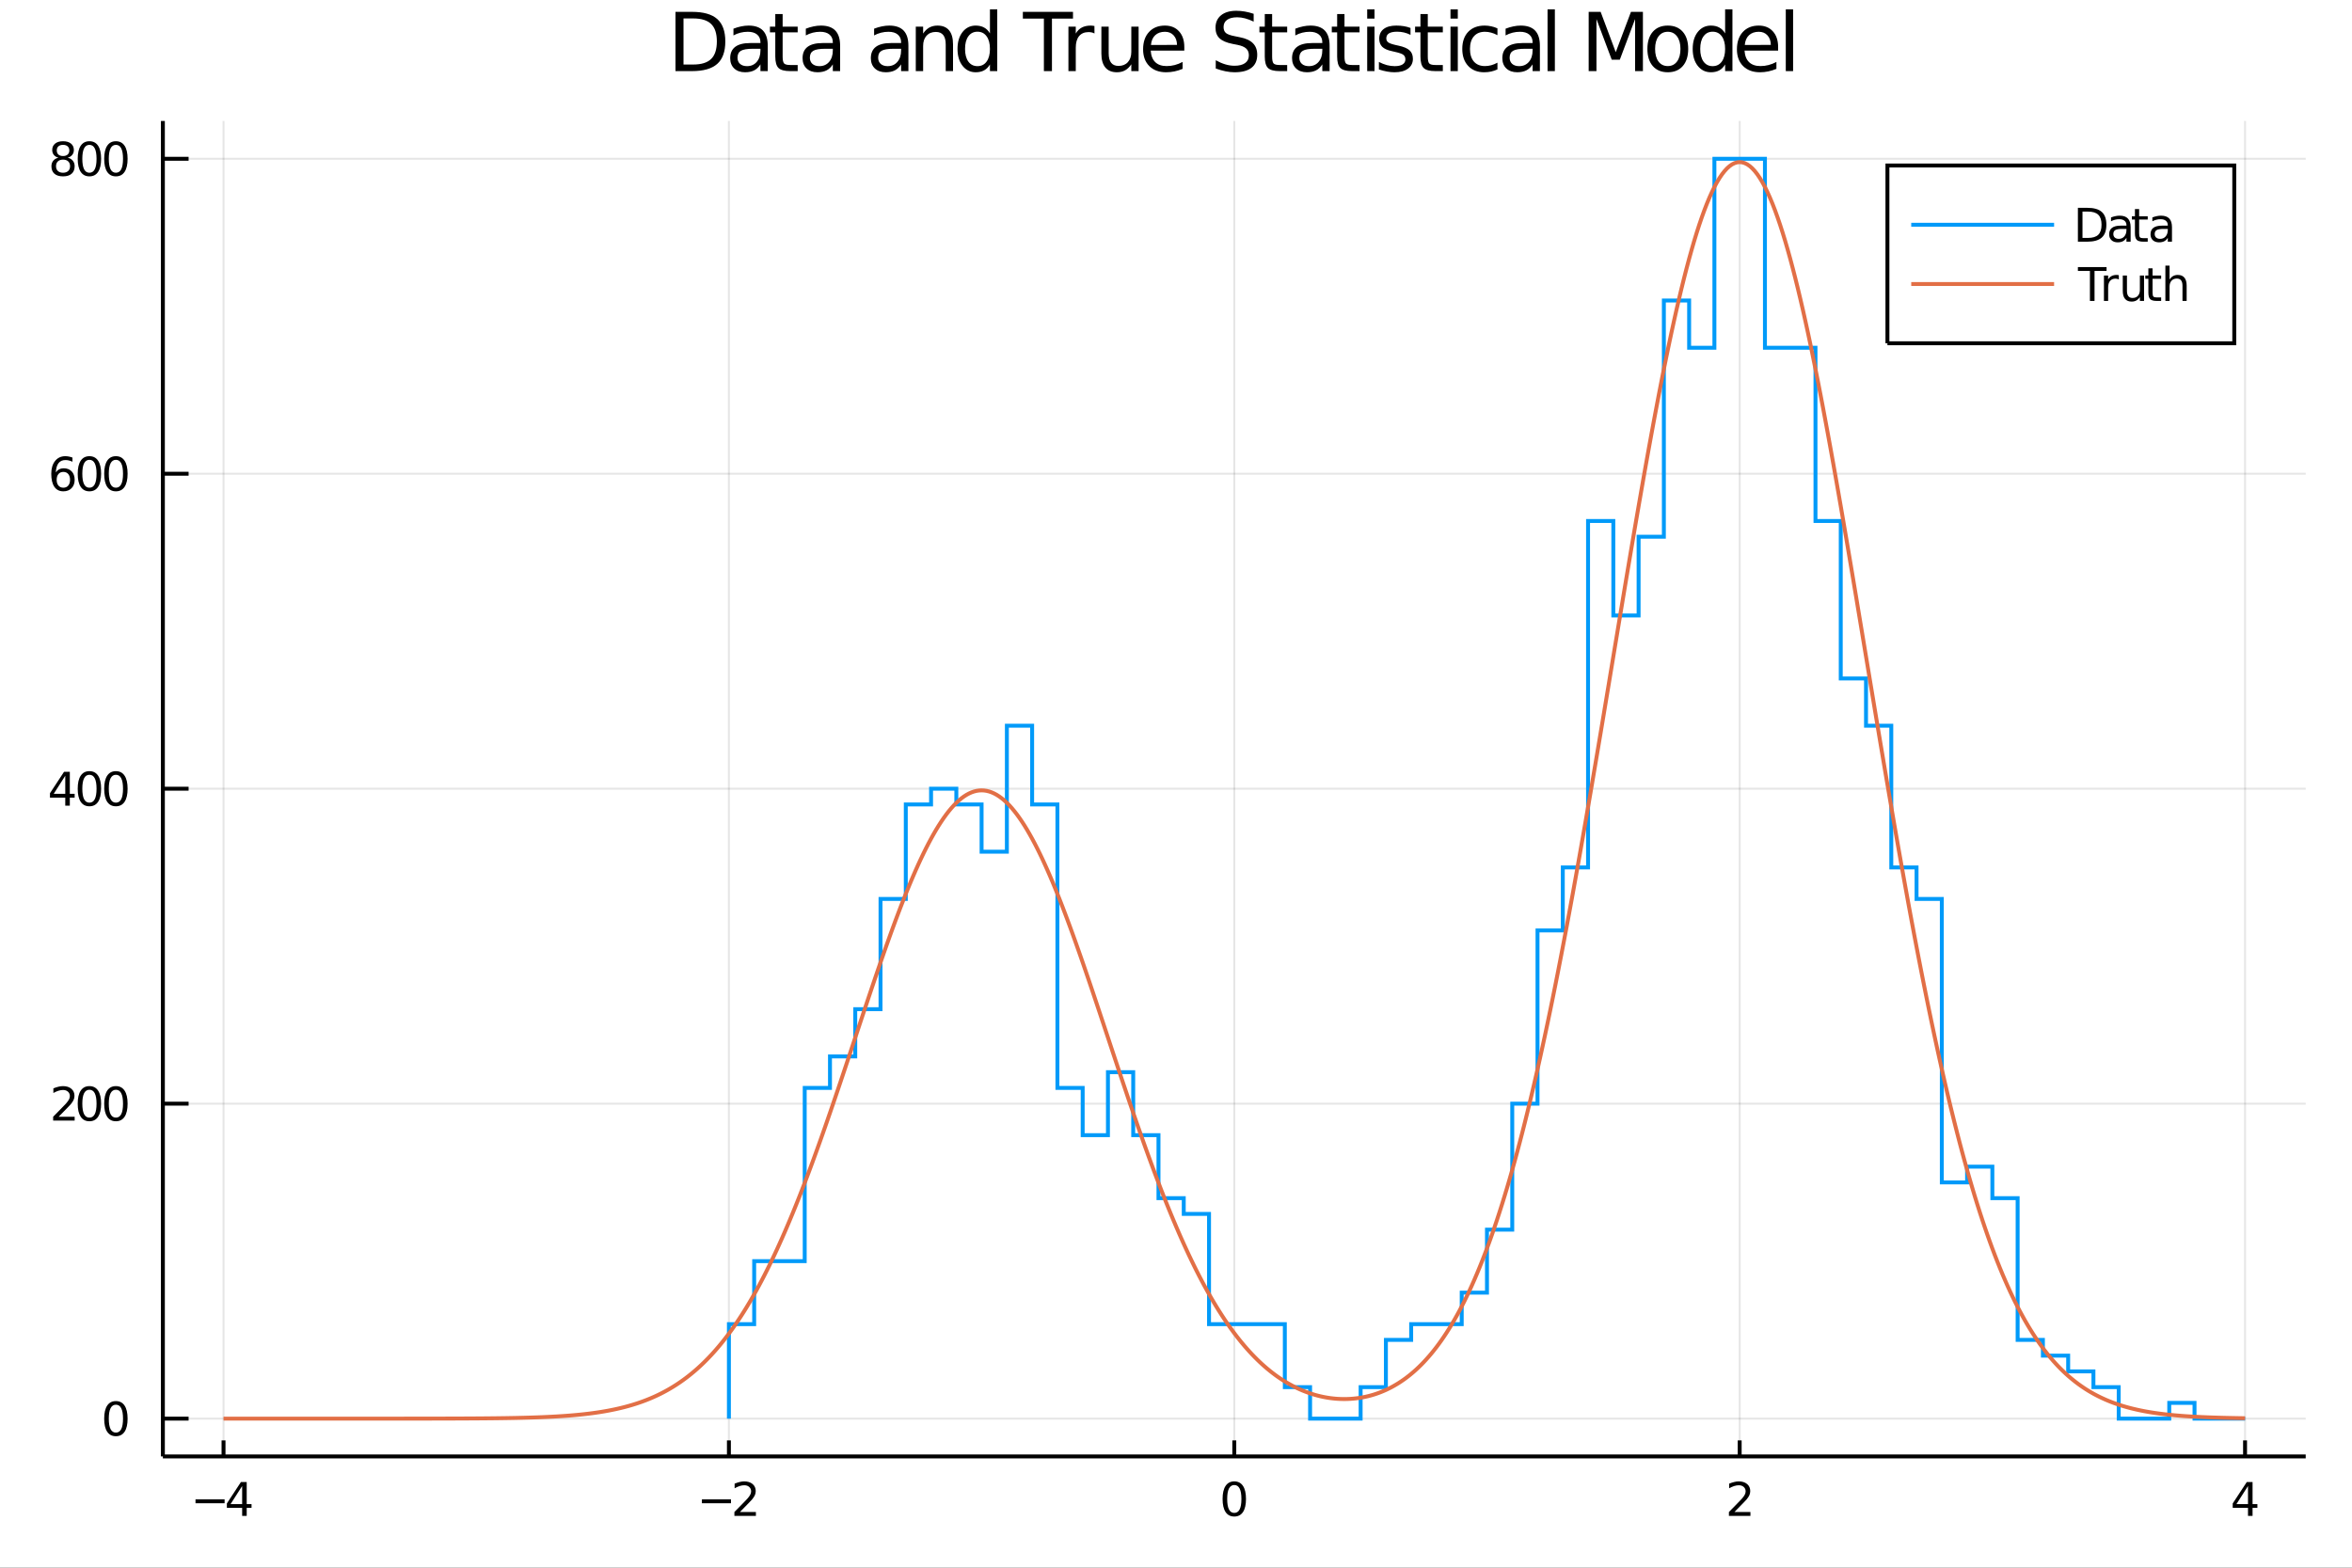<?xml version="1.0" encoding="utf-8"?>
<svg xmlns="http://www.w3.org/2000/svg" xmlns:xlink="http://www.w3.org/1999/xlink" width="600" height="400" viewBox="0 0 2400 1600">
<rect x="0" y="0" width="2400" height="1600" fill="#333333" stroke="none"/>
<defs>
  <clipPath id="clip140">
    <rect x="0" y="0" width="2400" height="1600"/>
  </clipPath>
</defs>
<path clip-path="url(#clip140)" d="
M0 1600 L2400 1600 L2400 0 L0 0  Z
  " fill="#ffffff" fill-rule="evenodd" fill-opacity="1"/>
<defs>
  <clipPath id="clip141">
    <rect x="480" y="0" width="1681" height="1600"/>
  </clipPath>
</defs>
<path clip-path="url(#clip140)" d="
M166.205 1486.45 L2352.76 1486.45 L2352.76 123.472 L166.205 123.472  Z
  " fill="#ffffff" fill-rule="evenodd" fill-opacity="1"/>
<defs>
  <clipPath id="clip142">
    <rect x="166" y="123" width="2188" height="1364"/>
  </clipPath>
</defs>
<polyline clip-path="url(#clip142)" style="stroke:#000000; stroke-width:2; stroke-opacity:0.1; fill:none" points="
  228.088,1486.45 228.088,123.472 
  "/>
<polyline clip-path="url(#clip142)" style="stroke:#000000; stroke-width:2; stroke-opacity:0.1; fill:none" points="
  743.784,1486.45 743.784,123.472 
  "/>
<polyline clip-path="url(#clip142)" style="stroke:#000000; stroke-width:2; stroke-opacity:0.1; fill:none" points="
  1259.48,1486.45 1259.48,123.472 
  "/>
<polyline clip-path="url(#clip142)" style="stroke:#000000; stroke-width:2; stroke-opacity:0.1; fill:none" points="
  1775.18,1486.45 1775.18,123.472 
  "/>
<polyline clip-path="url(#clip142)" style="stroke:#000000; stroke-width:2; stroke-opacity:0.1; fill:none" points="
  2290.87,1486.45 2290.87,123.472 
  "/>
<polyline clip-path="url(#clip140)" style="stroke:#000000; stroke-width:4; stroke-opacity:1; fill:none" points="
  166.205,1486.45 2352.76,1486.45 
  "/>
<polyline clip-path="url(#clip140)" style="stroke:#000000; stroke-width:4; stroke-opacity:1; fill:none" points="
  228.088,1486.45 228.088,1470.09 
  "/>
<polyline clip-path="url(#clip140)" style="stroke:#000000; stroke-width:4; stroke-opacity:1; fill:none" points="
  743.784,1486.45 743.784,1470.09 
  "/>
<polyline clip-path="url(#clip140)" style="stroke:#000000; stroke-width:4; stroke-opacity:1; fill:none" points="
  1259.48,1486.45 1259.48,1470.09 
  "/>
<polyline clip-path="url(#clip140)" style="stroke:#000000; stroke-width:4; stroke-opacity:1; fill:none" points="
  1775.18,1486.45 1775.18,1470.09 
  "/>
<polyline clip-path="url(#clip140)" style="stroke:#000000; stroke-width:4; stroke-opacity:1; fill:none" points="
  2290.87,1486.45 2290.87,1470.09 
  "/>
<path clip-path="url(#clip140)" d="M 0 0 M199.5 1530.29 L229.176 1530.29 L229.176 1534.23 L199.5 1534.23 L199.5 1530.29 Z" fill="#000000" fill-rule="evenodd" fill-opacity="1" /><path clip-path="url(#clip140)" d="M 0 0 M247.093 1516.63 L235.287 1535.08 L247.093 1535.08 L247.093 1516.63 M245.866 1512.56 L251.745 1512.56 L251.745 1535.08 L256.676 1535.08 L256.676 1538.97 L251.745 1538.97 L251.745 1547.12 L247.093 1547.12 L247.093 1538.97 L231.491 1538.97 L231.491 1534.46 L245.866 1512.56 Z" fill="#000000" fill-rule="evenodd" fill-opacity="1" /><path clip-path="url(#clip140)" d="M 0 0 M716.238 1530.29 L745.914 1530.29 L745.914 1534.23 L716.238 1534.23 L716.238 1530.29 Z" fill="#000000" fill-rule="evenodd" fill-opacity="1" /><path clip-path="url(#clip140)" d="M 0 0 M755.011 1543.18 L771.33 1543.18 L771.33 1547.12 L749.386 1547.12 L749.386 1543.18 Q752.048 1540.43 756.631 1535.8 Q761.238 1531.15 762.418 1529.81 Q764.664 1527.28 765.543 1525.55 Q766.446 1523.79 766.446 1522.1 Q766.446 1519.34 764.502 1517.61 Q762.58 1515.87 759.479 1515.87 Q757.28 1515.87 754.826 1516.63 Q752.395 1517.4 749.618 1518.95 L749.618 1514.23 Q752.442 1513.09 754.895 1512.51 Q757.349 1511.93 759.386 1511.93 Q764.756 1511.93 767.951 1514.62 Q771.145 1517.31 771.145 1521.8 Q771.145 1523.93 770.335 1525.85 Q769.548 1527.74 767.442 1530.34 Q766.863 1531.01 763.761 1534.23 Q760.659 1537.42 755.011 1543.18 Z" fill="#000000" fill-rule="evenodd" fill-opacity="1" /><path clip-path="url(#clip140)" d="M 0 0 M1259.48 1515.64 Q1255.87 1515.64 1254.04 1519.2 Q1252.23 1522.75 1252.23 1529.87 Q1252.23 1536.98 1254.04 1540.55 Q1255.87 1544.09 1259.48 1544.09 Q1263.11 1544.09 1264.92 1540.55 Q1266.75 1536.98 1266.75 1529.87 Q1266.75 1522.75 1264.92 1519.2 Q1263.11 1515.64 1259.48 1515.64 M1259.48 1511.93 Q1265.29 1511.93 1268.35 1516.54 Q1271.42 1521.12 1271.42 1529.87 Q1271.42 1538.6 1268.35 1543.21 Q1265.29 1547.79 1259.48 1547.79 Q1253.67 1547.79 1250.59 1543.21 Q1247.54 1538.6 1247.54 1529.87 Q1247.54 1521.12 1250.59 1516.54 Q1253.67 1511.93 1259.48 1511.93 Z" fill="#000000" fill-rule="evenodd" fill-opacity="1" /><path clip-path="url(#clip140)" d="M 0 0 M1769.83 1543.18 L1786.15 1543.18 L1786.15 1547.12 L1764.2 1547.12 L1764.2 1543.18 Q1766.87 1540.43 1771.45 1535.8 Q1776.06 1531.15 1777.24 1529.81 Q1779.48 1527.28 1780.36 1525.55 Q1781.26 1523.79 1781.26 1522.1 Q1781.26 1519.34 1779.32 1517.61 Q1777.4 1515.87 1774.3 1515.87 Q1772.1 1515.87 1769.64 1516.63 Q1767.21 1517.4 1764.44 1518.95 L1764.44 1514.23 Q1767.26 1513.09 1769.71 1512.51 Q1772.17 1511.93 1774.2 1511.93 Q1779.57 1511.93 1782.77 1514.62 Q1785.96 1517.31 1785.96 1521.8 Q1785.96 1523.93 1785.15 1525.85 Q1784.37 1527.74 1782.26 1530.34 Q1781.68 1531.01 1778.58 1534.23 Q1775.48 1537.42 1769.83 1543.18 Z" fill="#000000" fill-rule="evenodd" fill-opacity="1" /><path clip-path="url(#clip140)" d="M 0 0 M2293.88 1516.63 L2282.08 1535.08 L2293.88 1535.08 L2293.88 1516.63 M2292.65 1512.56 L2298.53 1512.56 L2298.53 1535.08 L2303.46 1535.08 L2303.46 1538.97 L2298.53 1538.97 L2298.53 1547.12 L2293.88 1547.12 L2293.88 1538.97 L2278.28 1538.97 L2278.28 1534.46 L2292.65 1512.56 Z" fill="#000000" fill-rule="evenodd" fill-opacity="1" /><polyline clip-path="url(#clip142)" style="stroke:#000000; stroke-width:2; stroke-opacity:0.1; fill:none" points="
  166.205,1447.87 2352.76,1447.87 
  "/>
<polyline clip-path="url(#clip142)" style="stroke:#000000; stroke-width:2; stroke-opacity:0.1; fill:none" points="
  166.205,1126.42 2352.76,1126.42 
  "/>
<polyline clip-path="url(#clip142)" style="stroke:#000000; stroke-width:2; stroke-opacity:0.1; fill:none" points="
  166.205,804.96 2352.76,804.96 
  "/>
<polyline clip-path="url(#clip142)" style="stroke:#000000; stroke-width:2; stroke-opacity:0.1; fill:none" points="
  166.205,483.503 2352.76,483.503 
  "/>
<polyline clip-path="url(#clip142)" style="stroke:#000000; stroke-width:2; stroke-opacity:0.1; fill:none" points="
  166.205,162.047 2352.76,162.047 
  "/>
<polyline clip-path="url(#clip140)" style="stroke:#000000; stroke-width:4; stroke-opacity:1; fill:none" points="
  166.205,1486.45 166.205,123.472 
  "/>
<polyline clip-path="url(#clip140)" style="stroke:#000000; stroke-width:4; stroke-opacity:1; fill:none" points="
  166.205,1447.87 192.443,1447.87 
  "/>
<polyline clip-path="url(#clip140)" style="stroke:#000000; stroke-width:4; stroke-opacity:1; fill:none" points="
  166.205,1126.42 192.443,1126.42 
  "/>
<polyline clip-path="url(#clip140)" style="stroke:#000000; stroke-width:4; stroke-opacity:1; fill:none" points="
  166.205,804.96 192.443,804.96 
  "/>
<polyline clip-path="url(#clip140)" style="stroke:#000000; stroke-width:4; stroke-opacity:1; fill:none" points="
  166.205,483.503 192.443,483.503 
  "/>
<polyline clip-path="url(#clip140)" style="stroke:#000000; stroke-width:4; stroke-opacity:1; fill:none" points="
  166.205,162.047 192.443,162.047 
  "/>
<path clip-path="url(#clip140)" d="M 0 0 M118.26 1433.67 Q114.649 1433.67 112.82 1437.24 Q111.015 1440.78 111.015 1447.91 Q111.015 1455.01 112.82 1458.58 Q114.649 1462.12 118.26 1462.12 Q121.895 1462.12 123.7 1458.58 Q125.529 1455.01 125.529 1447.91 Q125.529 1440.78 123.7 1437.24 Q121.895 1433.67 118.26 1433.67 M118.26 1429.97 Q124.07 1429.97 127.126 1434.57 Q130.205 1439.16 130.205 1447.91 Q130.205 1456.63 127.126 1461.24 Q124.07 1465.82 118.26 1465.82 Q112.45 1465.82 109.371 1461.24 Q106.316 1456.63 106.316 1447.91 Q106.316 1439.16 109.371 1434.57 Q112.45 1429.97 118.26 1429.97 Z" fill="#000000" fill-rule="evenodd" fill-opacity="1" /><path clip-path="url(#clip140)" d="M 0 0 M59.858 1139.76 L76.177 1139.76 L76.177 1143.7 L54.233 1143.7 L54.233 1139.76 Q56.895 1137.01 61.478 1132.38 Q66.085 1127.72 67.265 1126.38 Q69.51 1123.86 70.39 1122.12 Q71.293 1120.36 71.293 1118.67 Q71.293 1115.92 69.349 1114.18 Q67.427 1112.45 64.325 1112.45 Q62.126 1112.45 59.673 1113.21 Q57.242 1113.97 54.464 1115.53 L54.464 1110.8 Q57.288 1109.67 59.742 1109.09 Q62.196 1108.51 64.233 1108.51 Q69.603 1108.51 72.798 1111.2 Q75.992 1113.88 75.992 1118.37 Q75.992 1120.5 75.182 1122.42 Q74.395 1124.32 72.288 1126.91 Q71.71 1127.59 68.608 1130.8 Q65.506 1134 59.858 1139.76 Z" fill="#000000" fill-rule="evenodd" fill-opacity="1" /><path clip-path="url(#clip140)" d="M 0 0 M91.246 1112.22 Q87.635 1112.22 85.807 1115.78 Q84.001 1119.32 84.001 1126.45 Q84.001 1133.56 85.807 1137.12 Q87.635 1140.66 91.246 1140.66 Q94.881 1140.66 96.686 1137.12 Q98.515 1133.56 98.515 1126.45 Q98.515 1119.32 96.686 1115.78 Q94.881 1112.22 91.246 1112.22 M91.246 1108.51 Q97.057 1108.51 100.112 1113.12 Q103.191 1117.7 103.191 1126.45 Q103.191 1135.18 100.112 1139.78 Q97.057 1144.37 91.246 1144.37 Q85.436 1144.37 82.358 1139.78 Q79.302 1135.18 79.302 1126.45 Q79.302 1117.7 82.358 1113.12 Q85.436 1108.51 91.246 1108.51 Z" fill="#000000" fill-rule="evenodd" fill-opacity="1" /><path clip-path="url(#clip140)" d="M 0 0 M118.26 1112.22 Q114.649 1112.22 112.82 1115.78 Q111.015 1119.32 111.015 1126.45 Q111.015 1133.56 112.82 1137.12 Q114.649 1140.66 118.26 1140.66 Q121.895 1140.66 123.7 1137.12 Q125.529 1133.56 125.529 1126.45 Q125.529 1119.32 123.7 1115.78 Q121.895 1112.22 118.26 1112.22 M118.26 1108.51 Q124.07 1108.51 127.126 1113.12 Q130.205 1117.7 130.205 1126.45 Q130.205 1135.18 127.126 1139.78 Q124.07 1144.37 118.26 1144.37 Q112.45 1144.37 109.371 1139.78 Q106.316 1135.18 106.316 1126.45 Q106.316 1117.7 109.371 1113.12 Q112.45 1108.51 118.26 1108.51 Z" fill="#000000" fill-rule="evenodd" fill-opacity="1" /><path clip-path="url(#clip140)" d="M 0 0 M66.594 791.754 L54.788 810.203 L66.594 810.203 L66.594 791.754 M65.367 787.68 L71.247 787.68 L71.247 810.203 L76.177 810.203 L76.177 814.092 L71.247 814.092 L71.247 822.24 L66.594 822.24 L66.594 814.092 L50.992 814.092 L50.992 809.578 L65.367 787.68 Z" fill="#000000" fill-rule="evenodd" fill-opacity="1" /><path clip-path="url(#clip140)" d="M 0 0 M91.246 790.759 Q87.635 790.759 85.807 794.323 Q84.001 797.865 84.001 804.995 Q84.001 812.101 85.807 815.666 Q87.635 819.208 91.246 819.208 Q94.881 819.208 96.686 815.666 Q98.515 812.101 98.515 804.995 Q98.515 797.865 96.686 794.323 Q94.881 790.759 91.246 790.759 M91.246 787.055 Q97.057 787.055 100.112 791.661 Q103.191 796.245 103.191 804.995 Q103.191 813.722 100.112 818.328 Q97.057 822.911 91.246 822.911 Q85.436 822.911 82.358 818.328 Q79.302 813.722 79.302 804.995 Q79.302 796.245 82.358 791.661 Q85.436 787.055 91.246 787.055 Z" fill="#000000" fill-rule="evenodd" fill-opacity="1" /><path clip-path="url(#clip140)" d="M 0 0 M118.26 790.759 Q114.649 790.759 112.82 794.323 Q111.015 797.865 111.015 804.995 Q111.015 812.101 112.82 815.666 Q114.649 819.208 118.26 819.208 Q121.895 819.208 123.7 815.666 Q125.529 812.101 125.529 804.995 Q125.529 797.865 123.7 794.323 Q121.895 790.759 118.26 790.759 M118.26 787.055 Q124.07 787.055 127.126 791.661 Q130.205 796.245 130.205 804.995 Q130.205 813.722 127.126 818.328 Q124.07 822.911 118.26 822.911 Q112.45 822.911 109.371 818.328 Q106.316 813.722 106.316 804.995 Q106.316 796.245 109.371 791.661 Q112.45 787.055 118.26 787.055 Z" fill="#000000" fill-rule="evenodd" fill-opacity="1" /><path clip-path="url(#clip140)" d="M 0 0 M64.65 481.64 Q61.501 481.64 59.65 483.793 Q57.821 485.946 57.821 489.696 Q57.821 493.422 59.65 495.598 Q61.501 497.751 64.65 497.751 Q67.798 497.751 69.626 495.598 Q71.478 493.422 71.478 489.696 Q71.478 485.946 69.626 483.793 Q67.798 481.64 64.65 481.64 M73.932 466.987 L73.932 471.247 Q72.173 470.413 70.367 469.973 Q68.585 469.534 66.825 469.534 Q62.196 469.534 59.742 472.659 Q57.312 475.784 56.964 482.103 Q58.33 480.089 60.39 479.024 Q62.45 477.936 64.927 477.936 Q70.135 477.936 73.145 481.108 Q76.177 484.256 76.177 489.696 Q76.177 495.02 73.029 498.237 Q69.881 501.455 64.65 501.455 Q58.654 501.455 55.483 496.871 Q52.312 492.265 52.312 483.538 Q52.312 475.344 56.2 470.483 Q60.089 465.598 66.64 465.598 Q68.399 465.598 70.182 465.946 Q71.987 466.293 73.932 466.987 Z" fill="#000000" fill-rule="evenodd" fill-opacity="1" /><path clip-path="url(#clip140)" d="M 0 0 M91.246 469.302 Q87.635 469.302 85.807 472.867 Q84.001 476.409 84.001 483.538 Q84.001 490.645 85.807 494.209 Q87.635 497.751 91.246 497.751 Q94.881 497.751 96.686 494.209 Q98.515 490.645 98.515 483.538 Q98.515 476.409 96.686 472.867 Q94.881 469.302 91.246 469.302 M91.246 465.598 Q97.057 465.598 100.112 470.205 Q103.191 474.788 103.191 483.538 Q103.191 492.265 100.112 496.871 Q97.057 501.455 91.246 501.455 Q85.436 501.455 82.358 496.871 Q79.302 492.265 79.302 483.538 Q79.302 474.788 82.358 470.205 Q85.436 465.598 91.246 465.598 Z" fill="#000000" fill-rule="evenodd" fill-opacity="1" /><path clip-path="url(#clip140)" d="M 0 0 M118.26 469.302 Q114.649 469.302 112.82 472.867 Q111.015 476.409 111.015 483.538 Q111.015 490.645 112.82 494.209 Q114.649 497.751 118.26 497.751 Q121.895 497.751 123.7 494.209 Q125.529 490.645 125.529 483.538 Q125.529 476.409 123.7 472.867 Q121.895 469.302 118.26 469.302 M118.26 465.598 Q124.07 465.598 127.126 470.205 Q130.205 474.788 130.205 483.538 Q130.205 492.265 127.126 496.871 Q124.07 501.455 118.26 501.455 Q112.45 501.455 109.371 496.871 Q106.316 492.265 106.316 483.538 Q106.316 474.788 109.371 470.205 Q112.45 465.598 118.26 465.598 Z" fill="#000000" fill-rule="evenodd" fill-opacity="1" /><path clip-path="url(#clip140)" d="M 0 0 M64.325 162.915 Q60.992 162.915 59.071 164.697 Q57.173 166.48 57.173 169.605 Q57.173 172.73 59.071 174.512 Q60.992 176.295 64.325 176.295 Q67.659 176.295 69.58 174.512 Q71.501 172.707 71.501 169.605 Q71.501 166.48 69.58 164.697 Q67.682 162.915 64.325 162.915 M59.65 160.924 Q56.64 160.183 54.95 158.123 Q53.284 156.063 53.284 153.1 Q53.284 148.957 56.224 146.549 Q59.187 144.142 64.325 144.142 Q69.487 144.142 72.427 146.549 Q75.367 148.957 75.367 153.1 Q75.367 156.063 73.677 158.123 Q72.01 160.183 69.024 160.924 Q72.404 161.711 74.279 164.003 Q76.177 166.295 76.177 169.605 Q76.177 174.628 73.099 177.313 Q70.043 179.998 64.325 179.998 Q58.608 179.998 55.529 177.313 Q52.474 174.628 52.474 169.605 Q52.474 166.295 54.372 164.003 Q56.27 161.711 59.65 160.924 M57.937 153.54 Q57.937 156.225 59.603 157.73 Q61.293 159.234 64.325 159.234 Q67.335 159.234 69.024 157.73 Q70.737 156.225 70.737 153.54 Q70.737 150.855 69.024 149.35 Q67.335 147.846 64.325 147.846 Q61.293 147.846 59.603 149.35 Q57.937 150.855 57.937 153.54 Z" fill="#000000" fill-rule="evenodd" fill-opacity="1" /><path clip-path="url(#clip140)" d="M 0 0 M91.246 147.846 Q87.635 147.846 85.807 151.41 Q84.001 154.952 84.001 162.082 Q84.001 169.188 85.807 172.753 Q87.635 176.295 91.246 176.295 Q94.881 176.295 96.686 172.753 Q98.515 169.188 98.515 162.082 Q98.515 154.952 96.686 151.41 Q94.881 147.846 91.246 147.846 M91.246 144.142 Q97.057 144.142 100.112 148.748 Q103.191 153.332 103.191 162.082 Q103.191 170.808 100.112 175.415 Q97.057 179.998 91.246 179.998 Q85.436 179.998 82.358 175.415 Q79.302 170.808 79.302 162.082 Q79.302 153.332 82.358 148.748 Q85.436 144.142 91.246 144.142 Z" fill="#000000" fill-rule="evenodd" fill-opacity="1" /><path clip-path="url(#clip140)" d="M 0 0 M118.26 147.846 Q114.649 147.846 112.82 151.41 Q111.015 154.952 111.015 162.082 Q111.015 169.188 112.82 172.753 Q114.649 176.295 118.26 176.295 Q121.895 176.295 123.7 172.753 Q125.529 169.188 125.529 162.082 Q125.529 154.952 123.7 151.41 Q121.895 147.846 118.26 147.846 M118.26 144.142 Q124.07 144.142 127.126 148.748 Q130.205 153.332 130.205 162.082 Q130.205 170.808 127.126 175.415 Q124.07 179.998 118.26 179.998 Q112.45 179.998 109.371 175.415 Q106.316 170.808 106.316 162.082 Q106.316 153.332 109.371 148.748 Q112.45 144.142 118.26 144.142 Z" fill="#000000" fill-rule="evenodd" fill-opacity="1" /><path clip-path="url(#clip140)" d="M 0 0 M697.458 18.82 L697.458 65.852 L707.342 65.852 Q719.859 65.852 725.652 60.18 Q731.485 54.509 731.485 42.275 Q731.485 30.122 725.652 24.492 Q719.859 18.82 707.342 18.82 L697.458 18.82 M689.275 12.096 L706.086 12.096 Q723.667 12.096 731.891 19.428 Q740.114 26.72 740.114 42.275 Q740.114 57.912 731.85 65.244 Q723.586 72.576 706.086 72.576 L689.275 72.576 L689.275 12.096 Z" fill="#000000" fill-rule="evenodd" fill-opacity="1" /><path clip-path="url(#clip140)" d="M 0 0 M768.551 49.769 Q759.518 49.769 756.034 51.835 Q752.55 53.901 752.55 58.884 Q752.55 62.854 755.143 65.203 Q757.776 67.512 762.272 67.512 Q768.47 67.512 772.197 63.137 Q775.964 58.722 775.964 51.43 L775.964 49.769 L768.551 49.769 M783.418 46.691 L783.418 72.576 L775.964 72.576 L775.964 65.689 Q773.412 69.821 769.604 71.806 Q765.797 73.751 760.287 73.751 Q753.32 73.751 749.188 69.862 Q745.096 65.933 745.096 59.37 Q745.096 51.714 750.201 47.825 Q755.345 43.936 765.513 43.936 L775.964 43.936 L775.964 43.207 Q775.964 38.062 772.562 35.267 Q769.199 32.431 763.082 32.431 Q759.194 32.431 755.507 33.363 Q751.821 34.295 748.418 36.158 L748.418 29.272 Q752.51 27.692 756.358 26.922 Q760.206 26.112 763.852 26.112 Q773.696 26.112 778.557 31.216 Q783.418 36.32 783.418 46.691 Z" fill="#000000" fill-rule="evenodd" fill-opacity="1" /><path clip-path="url(#clip140)" d="M 0 0 M798.609 14.324 L798.609 27.206 L813.962 27.206 L813.962 32.999 L798.609 32.999 L798.609 57.628 Q798.609 63.178 800.108 64.758 Q801.647 66.338 806.306 66.338 L813.962 66.338 L813.962 72.576 L806.306 72.576 Q797.677 72.576 794.396 69.376 Q791.115 66.135 791.115 57.628 L791.115 32.999 L785.646 32.999 L785.646 27.206 L791.115 27.206 L791.115 14.324 L798.609 14.324 Z" fill="#000000" fill-rule="evenodd" fill-opacity="1" /><path clip-path="url(#clip140)" d="M 0 0 M842.399 49.769 Q833.366 49.769 829.882 51.835 Q826.398 53.901 826.398 58.884 Q826.398 62.854 828.991 65.203 Q831.624 67.512 836.12 67.512 Q842.318 67.512 846.045 63.137 Q849.812 58.722 849.812 51.43 L849.812 49.769 L842.399 49.769 M857.266 46.691 L857.266 72.576 L849.812 72.576 L849.812 65.689 Q847.26 69.821 843.452 71.806 Q839.645 73.751 834.135 73.751 Q827.168 73.751 823.036 69.862 Q818.944 65.933 818.944 59.37 Q818.944 51.714 824.049 47.825 Q829.193 43.936 839.361 43.936 L849.812 43.936 L849.812 43.207 Q849.812 38.062 846.41 35.267 Q843.047 32.431 836.93 32.431 Q833.042 32.431 829.355 33.363 Q825.669 34.295 822.266 36.158 L822.266 29.272 Q826.358 27.692 830.206 26.922 Q834.054 26.112 837.7 26.112 Q847.544 26.112 852.405 31.216 Q857.266 36.32 857.266 46.691 Z" fill="#000000" fill-rule="evenodd" fill-opacity="1" /><path clip-path="url(#clip140)" d="M 0 0 M912.075 49.769 Q903.041 49.769 899.557 51.835 Q896.074 53.901 896.074 58.884 Q896.074 62.854 898.666 65.203 Q901.299 67.512 905.796 67.512 Q911.994 67.512 915.721 63.137 Q919.488 58.722 919.488 51.43 L919.488 49.769 L912.075 49.769 M926.942 46.691 L926.942 72.576 L919.488 72.576 L919.488 65.689 Q916.936 69.821 913.128 71.806 Q909.32 73.751 903.811 73.751 Q896.843 73.751 892.711 69.862 Q888.62 65.933 888.62 59.37 Q888.62 51.714 893.724 47.825 Q898.869 43.936 909.037 43.936 L919.488 43.936 L919.488 43.207 Q919.488 38.062 916.085 35.267 Q912.723 32.431 906.606 32.431 Q902.717 32.431 899.031 33.363 Q895.345 34.295 891.942 36.158 L891.942 29.272 Q896.033 27.692 899.882 26.922 Q903.73 26.112 907.376 26.112 Q917.219 26.112 922.08 31.216 Q926.942 36.32 926.942 46.691 Z" fill="#000000" fill-rule="evenodd" fill-opacity="1" /><path clip-path="url(#clip140)" d="M 0 0 M972.474 45.192 L972.474 72.576 L965.02 72.576 L965.02 45.435 Q965.02 38.994 962.508 35.794 Q959.997 32.594 954.974 32.594 Q948.938 32.594 945.454 36.442 Q941.97 40.29 941.97 46.934 L941.97 72.576 L934.476 72.576 L934.476 27.206 L941.97 27.206 L941.97 34.254 Q944.644 30.163 948.249 28.138 Q951.895 26.112 956.635 26.112 Q964.453 26.112 968.463 30.973 Q972.474 35.794 972.474 45.192 Z" fill="#000000" fill-rule="evenodd" fill-opacity="1" /><path clip-path="url(#clip140)" d="M 0 0 M1010.15 34.092 L1010.15 9.544 L1017.6 9.544 L1017.6 72.576 L1010.15 72.576 L1010.15 65.77 Q1007.8 69.821 1004.19 71.806 Q1000.63 73.751 995.604 73.751 Q987.381 73.751 982.196 67.188 Q977.051 60.626 977.051 49.931 Q977.051 39.237 982.196 32.675 Q987.381 26.112 995.604 26.112 Q1000.63 26.112 1004.19 28.097 Q1007.8 30.041 1010.15 34.092 M984.748 49.931 Q984.748 58.155 988.11 62.854 Q991.513 67.512 997.427 67.512 Q1003.34 67.512 1006.74 62.854 Q1010.15 58.155 1010.15 49.931 Q1010.15 41.708 1006.74 37.05 Q1003.34 32.35 997.427 32.35 Q991.513 32.35 988.11 37.05 Q984.748 41.708 984.748 49.931 Z" fill="#000000" fill-rule="evenodd" fill-opacity="1" /><path clip-path="url(#clip140)" d="M 0 0 M1043.73 12.096 L1094.89 12.096 L1094.89 18.983 L1073.42 18.983 L1073.42 72.576 L1065.2 72.576 L1065.2 18.983 L1043.73 18.983 L1043.73 12.096 Z" fill="#000000" fill-rule="evenodd" fill-opacity="1" /><path clip-path="url(#clip140)" d="M 0 0 M1116.81 34.173 Q1115.55 33.444 1114.05 33.12 Q1112.59 32.756 1110.81 32.756 Q1104.49 32.756 1101.09 36.888 Q1097.73 40.979 1097.73 48.676 L1097.73 72.576 L1090.23 72.576 L1090.23 27.206 L1097.73 27.206 L1097.73 34.254 Q1100.08 30.122 1103.84 28.138 Q1107.61 26.112 1113 26.112 Q1113.77 26.112 1114.7 26.234 Q1115.63 26.315 1116.77 26.517 L1116.81 34.173 Z" fill="#000000" fill-rule="evenodd" fill-opacity="1" /><path clip-path="url(#clip140)" d="M 0 0 M1123.86 54.671 L1123.86 27.206 L1131.31 27.206 L1131.31 54.387 Q1131.31 60.828 1133.82 64.069 Q1136.33 67.269 1141.36 67.269 Q1147.39 67.269 1150.88 63.421 Q1154.4 59.573 1154.4 52.929 L1154.4 27.206 L1161.85 27.206 L1161.85 72.576 L1154.4 72.576 L1154.4 65.608 Q1151.69 69.74 1148.08 71.766 Q1144.52 73.751 1139.78 73.751 Q1131.96 73.751 1127.91 68.89 Q1123.86 64.029 1123.86 54.671 M1142.61 26.112 L1142.61 26.112 Z" fill="#000000" fill-rule="evenodd" fill-opacity="1" /><path clip-path="url(#clip140)" d="M 0 0 M1208.48 48.028 L1208.48 51.673 L1174.21 51.673 Q1174.69 59.37 1178.83 63.421 Q1183 67.431 1190.41 67.431 Q1194.71 67.431 1198.72 66.378 Q1202.77 65.325 1206.74 63.218 L1206.74 70.267 Q1202.73 71.968 1198.51 72.86 Q1194.3 73.751 1189.97 73.751 Q1179.11 73.751 1172.75 67.431 Q1166.43 61.112 1166.43 50.337 Q1166.43 39.197 1172.43 32.675 Q1178.46 26.112 1188.67 26.112 Q1197.83 26.112 1203.13 32.026 Q1208.48 37.9 1208.48 48.028 M1201.03 45.84 Q1200.94 39.723 1197.58 36.077 Q1194.26 32.431 1188.75 32.431 Q1182.51 32.431 1178.75 35.956 Q1175.02 39.48 1174.45 45.88 L1201.03 45.84 Z" fill="#000000" fill-rule="evenodd" fill-opacity="1" /><path clip-path="url(#clip140)" d="M 0 0 M1279.25 14.081 L1279.25 22.061 Q1274.59 19.833 1270.46 18.739 Q1266.33 17.646 1262.48 17.646 Q1255.79 17.646 1252.15 20.238 Q1248.54 22.831 1248.54 27.611 Q1248.54 31.621 1250.93 33.687 Q1253.36 35.713 1260.09 36.969 L1265.03 37.981 Q1274.19 39.723 1278.52 44.139 Q1282.89 48.514 1282.89 55.886 Q1282.89 64.677 1276.98 69.214 Q1271.11 73.751 1259.72 73.751 Q1255.43 73.751 1250.57 72.778 Q1245.75 71.806 1240.56 69.902 L1240.56 61.477 Q1245.55 64.272 1250.33 65.689 Q1255.11 67.107 1259.72 67.107 Q1266.73 67.107 1270.54 64.353 Q1274.35 61.598 1274.35 56.494 Q1274.35 52.038 1271.59 49.526 Q1268.88 47.015 1262.64 45.759 L1257.66 44.787 Q1248.5 42.964 1244.41 39.075 Q1240.32 35.186 1240.32 28.259 Q1240.32 20.238 1245.95 15.62 Q1251.62 11.002 1261.55 11.002 Q1265.8 11.002 1270.22 11.772 Q1274.63 12.542 1279.25 14.081 Z" fill="#000000" fill-rule="evenodd" fill-opacity="1" /><path clip-path="url(#clip140)" d="M 0 0 M1298.09 14.324 L1298.09 27.206 L1313.44 27.206 L1313.44 32.999 L1298.09 32.999 L1298.09 57.628 Q1298.09 63.178 1299.58 64.758 Q1301.12 66.338 1305.78 66.338 L1313.44 66.338 L1313.44 72.576 L1305.78 72.576 Q1297.15 72.576 1293.87 69.376 Q1290.59 66.135 1290.59 57.628 L1290.59 32.999 L1285.12 32.999 L1285.12 27.206 L1290.59 27.206 L1290.59 14.324 L1298.09 14.324 Z" fill="#000000" fill-rule="evenodd" fill-opacity="1" /><path clip-path="url(#clip140)" d="M 0 0 M1341.88 49.769 Q1332.84 49.769 1329.36 51.835 Q1325.87 53.901 1325.87 58.884 Q1325.87 62.854 1328.47 65.203 Q1331.1 67.512 1335.6 67.512 Q1341.79 67.512 1345.52 63.137 Q1349.29 58.722 1349.29 51.43 L1349.29 49.769 L1341.88 49.769 M1356.74 46.691 L1356.74 72.576 L1349.29 72.576 L1349.29 65.689 Q1346.74 69.821 1342.93 71.806 Q1339.12 73.751 1333.61 73.751 Q1326.64 73.751 1322.51 69.862 Q1318.42 65.933 1318.42 59.37 Q1318.42 51.714 1323.53 47.825 Q1328.67 43.936 1338.84 43.936 L1349.29 43.936 L1349.29 43.207 Q1349.29 38.062 1345.89 35.267 Q1342.52 32.431 1336.41 32.431 Q1332.52 32.431 1328.83 33.363 Q1325.15 34.295 1321.74 36.158 L1321.74 29.272 Q1325.83 27.692 1329.68 26.922 Q1333.53 26.112 1337.18 26.112 Q1347.02 26.112 1351.88 31.216 Q1356.74 36.32 1356.74 46.691 Z" fill="#000000" fill-rule="evenodd" fill-opacity="1" /><path clip-path="url(#clip140)" d="M 0 0 M1371.93 14.324 L1371.93 27.206 L1387.29 27.206 L1387.29 32.999 L1371.93 32.999 L1371.93 57.628 Q1371.93 63.178 1373.43 64.758 Q1374.97 66.338 1379.63 66.338 L1387.29 66.338 L1387.29 72.576 L1379.63 72.576 Q1371 72.576 1367.72 69.376 Q1364.44 66.135 1364.44 57.628 L1364.44 32.999 L1358.97 32.999 L1358.97 27.206 L1364.44 27.206 L1364.44 14.324 L1371.93 14.324 Z" fill="#000000" fill-rule="evenodd" fill-opacity="1" /><path clip-path="url(#clip140)" d="M 0 0 M1395.1 27.206 L1402.56 27.206 L1402.56 72.576 L1395.1 72.576 L1395.1 27.206 M1395.1 9.544 L1402.56 9.544 L1402.56 18.983 L1395.1 18.983 L1395.1 9.544 Z" fill="#000000" fill-rule="evenodd" fill-opacity="1" /><path clip-path="url(#clip140)" d="M 0 0 M1439.3 28.543 L1439.3 35.591 Q1436.14 33.971 1432.74 33.161 Q1429.33 32.35 1425.69 32.35 Q1420.14 32.35 1417.34 34.052 Q1414.59 35.753 1414.59 39.156 Q1414.59 41.749 1416.57 43.248 Q1418.56 44.706 1424.55 46.043 L1427.11 46.61 Q1435.05 48.311 1438.37 51.43 Q1441.73 54.509 1441.73 60.059 Q1441.73 66.378 1436.71 70.064 Q1431.72 73.751 1422.97 73.751 Q1419.33 73.751 1415.36 73.022 Q1411.43 72.333 1407.05 70.915 L1407.05 63.218 Q1411.19 65.365 1415.2 66.459 Q1419.21 67.512 1423.14 67.512 Q1428.4 67.512 1431.24 65.73 Q1434.07 63.907 1434.07 60.626 Q1434.07 57.588 1432.01 55.967 Q1429.98 54.347 1423.06 52.848 L1420.46 52.24 Q1413.54 50.782 1410.46 47.785 Q1407.38 44.746 1407.38 39.48 Q1407.38 33.08 1411.92 29.596 Q1416.45 26.112 1424.8 26.112 Q1428.93 26.112 1432.58 26.72 Q1436.22 27.327 1439.3 28.543 Z" fill="#000000" fill-rule="evenodd" fill-opacity="1" /><path clip-path="url(#clip140)" d="M 0 0 M1456.92 14.324 L1456.92 27.206 L1472.27 27.206 L1472.27 32.999 L1456.92 32.999 L1456.92 57.628 Q1456.92 63.178 1458.42 64.758 Q1459.96 66.338 1464.62 66.338 L1472.27 66.338 L1472.27 72.576 L1464.62 72.576 Q1455.99 72.576 1452.71 69.376 Q1449.43 66.135 1449.43 57.628 L1449.43 32.999 L1443.96 32.999 L1443.96 27.206 L1449.43 27.206 L1449.43 14.324 L1456.92 14.324 Z" fill="#000000" fill-rule="evenodd" fill-opacity="1" /><path clip-path="url(#clip140)" d="M 0 0 M1480.09 27.206 L1487.55 27.206 L1487.55 72.576 L1480.09 72.576 L1480.09 27.206 M1480.09 9.544 L1487.55 9.544 L1487.55 18.983 L1480.09 18.983 L1480.09 9.544 Z" fill="#000000" fill-rule="evenodd" fill-opacity="1" /><path clip-path="url(#clip140)" d="M 0 0 M1528.01 28.948 L1528.01 35.915 Q1524.86 34.173 1521.65 33.323 Q1518.5 32.431 1515.25 32.431 Q1508 32.431 1503.99 37.05 Q1499.98 41.627 1499.98 49.931 Q1499.98 58.236 1503.99 62.854 Q1508 67.431 1515.25 67.431 Q1518.5 67.431 1521.65 66.581 Q1524.86 65.689 1528.01 63.948 L1528.01 70.834 Q1524.9 72.292 1521.53 73.022 Q1518.21 73.751 1514.44 73.751 Q1504.2 73.751 1498.16 67.31 Q1492.12 60.869 1492.12 49.931 Q1492.12 38.832 1498.2 32.472 Q1504.32 26.112 1514.93 26.112 Q1518.37 26.112 1521.65 26.841 Q1524.94 27.53 1528.01 28.948 Z" fill="#000000" fill-rule="evenodd" fill-opacity="1" /><path clip-path="url(#clip140)" d="M 0 0 M1556.45 49.769 Q1547.42 49.769 1543.93 51.835 Q1540.45 53.901 1540.45 58.884 Q1540.45 62.854 1543.04 65.203 Q1545.68 67.512 1550.17 67.512 Q1556.37 67.512 1560.1 63.137 Q1563.87 58.722 1563.87 51.43 L1563.87 49.769 L1556.45 49.769 M1571.32 46.691 L1571.32 72.576 L1563.87 72.576 L1563.87 65.689 Q1561.31 69.821 1557.51 71.806 Q1553.7 73.751 1548.19 73.751 Q1541.22 73.751 1537.09 69.862 Q1533 65.933 1533 59.37 Q1533 51.714 1538.1 47.825 Q1543.25 43.936 1553.41 43.936 L1563.87 43.936 L1563.87 43.207 Q1563.87 38.062 1560.46 35.267 Q1557.1 32.431 1550.98 32.431 Q1547.09 32.431 1543.41 33.363 Q1539.72 34.295 1536.32 36.158 L1536.32 29.272 Q1540.41 27.692 1544.26 26.922 Q1548.11 26.112 1551.75 26.112 Q1561.6 26.112 1566.46 31.216 Q1571.32 36.32 1571.32 46.691 Z" fill="#000000" fill-rule="evenodd" fill-opacity="1" /><path clip-path="url(#clip140)" d="M 0 0 M1579.14 9.544 L1586.59 9.544 L1586.59 72.576 L1579.14 72.576 L1579.14 9.544 Z" fill="#000000" fill-rule="evenodd" fill-opacity="1" /><path clip-path="url(#clip140)" d="M 0 0 M1621.1 12.096 L1633.3 12.096 L1648.73 53.253 L1664.25 12.096 L1676.44 12.096 L1676.44 72.576 L1668.46 72.576 L1668.46 19.469 L1652.86 60.95 L1644.64 60.95 L1629.04 19.469 L1629.04 72.576 L1621.1 72.576 L1621.1 12.096 Z" fill="#000000" fill-rule="evenodd" fill-opacity="1" /><path clip-path="url(#clip140)" d="M 0 0 M1701.84 32.431 Q1695.84 32.431 1692.36 37.131 Q1688.88 41.789 1688.88 49.931 Q1688.88 58.074 1692.32 62.773 Q1695.8 67.431 1701.84 67.431 Q1707.79 67.431 1711.28 62.732 Q1714.76 58.033 1714.76 49.931 Q1714.76 41.87 1711.28 37.171 Q1707.79 32.431 1701.84 32.431 M1701.84 26.112 Q1711.56 26.112 1717.11 32.431 Q1722.66 38.751 1722.66 49.931 Q1722.66 61.071 1717.11 67.431 Q1711.56 73.751 1701.84 73.751 Q1692.08 73.751 1686.53 67.431 Q1681.02 61.071 1681.02 49.931 Q1681.02 38.751 1686.53 32.431 Q1692.08 26.112 1701.84 26.112 Z" fill="#000000" fill-rule="evenodd" fill-opacity="1" /><path clip-path="url(#clip140)" d="M 0 0 M1760.33 34.092 L1760.33 9.544 L1767.79 9.544 L1767.79 72.576 L1760.33 72.576 L1760.33 65.77 Q1757.98 69.821 1754.38 71.806 Q1750.81 73.751 1745.79 73.751 Q1737.57 73.751 1732.38 67.188 Q1727.24 60.626 1727.24 49.931 Q1727.24 39.237 1732.38 32.675 Q1737.57 26.112 1745.79 26.112 Q1750.81 26.112 1754.38 28.097 Q1757.98 30.041 1760.33 34.092 M1734.93 49.931 Q1734.93 58.155 1738.3 62.854 Q1741.7 67.512 1747.61 67.512 Q1753.53 67.512 1756.93 62.854 Q1760.33 58.155 1760.33 49.931 Q1760.33 41.708 1756.93 37.05 Q1753.53 32.35 1747.61 32.35 Q1741.7 32.35 1738.3 37.05 Q1734.93 41.708 1734.93 49.931 Z" fill="#000000" fill-rule="evenodd" fill-opacity="1" /><path clip-path="url(#clip140)" d="M 0 0 M1814.41 48.028 L1814.41 51.673 L1780.14 51.673 Q1780.63 59.37 1784.76 63.421 Q1788.93 67.431 1796.35 67.431 Q1800.64 67.431 1804.65 66.378 Q1808.7 65.325 1812.67 63.218 L1812.67 70.267 Q1808.66 71.968 1804.45 72.86 Q1800.24 73.751 1795.9 73.751 Q1785.04 73.751 1778.68 67.431 Q1772.37 61.112 1772.37 50.337 Q1772.37 39.197 1778.36 32.675 Q1784.4 26.112 1794.6 26.112 Q1803.76 26.112 1809.07 32.026 Q1814.41 37.9 1814.41 48.028 M1806.96 45.84 Q1806.88 39.723 1803.52 36.077 Q1800.19 32.431 1794.69 32.431 Q1788.45 32.431 1784.68 35.956 Q1780.95 39.48 1780.39 45.88 L1806.96 45.84 Z" fill="#000000" fill-rule="evenodd" fill-opacity="1" /><path clip-path="url(#clip140)" d="M 0 0 M1822.23 9.544 L1829.69 9.544 L1829.69 72.576 L1822.23 72.576 L1822.23 9.544 Z" fill="#000000" fill-rule="evenodd" fill-opacity="1" /><polyline clip-path="url(#clip142)" style="stroke:#009af9; stroke-width:4; stroke-opacity:1; fill:none" points="
  743.784,1447.87 743.784,1351.44 769.569,1351.44 769.569,1287.14 795.354,1287.14 821.139,1287.14 821.139,1110.34 846.923,1110.34 846.923,1078.2 
  872.708,1078.2 872.708,1029.98 898.493,1029.98 898.493,917.47 924.278,917.47 924.278,821.033 950.063,821.033 950.063,804.96 975.847,804.96 975.847,821.033 
  1001.63,821.033 1001.63,869.251 1027.42,869.251 1027.42,740.669 1053.2,740.669 1053.2,821.033 1078.99,821.033 1078.99,1110.34 1104.77,1110.34 1104.77,1158.56 
  1130.56,1158.56 1130.56,1094.27 1156.34,1094.27 1156.34,1158.56 1182.13,1158.56 1182.13,1222.85 1207.91,1222.85 1207.91,1238.93 1233.7,1238.93 1233.7,1351.44 
  1259.48,1351.44 1285.27,1351.44 1311.05,1351.44 1311.05,1415.73 1336.83,1415.73 1336.83,1447.87 1362.62,1447.87 
  1388.4,1447.87 1388.4,1415.73 1414.19,1415.73 1414.19,1367.51 1439.97,1367.51 1439.97,1351.44 1465.76,1351.44 1491.54,1351.44 1491.54,1319.29 
  1517.33,1319.29 1517.33,1255 1543.11,1255 1543.11,1126.42 1568.9,1126.42 1568.9,949.615 1594.68,949.615 1594.68,885.324 1620.47,885.324 1620.47,531.722 
  1646.25,531.722 1646.25,628.159 1672.04,628.159 1672.04,547.795 1697.82,547.795 1697.82,306.702 1723.61,306.702 1723.61,354.921 1749.39,354.921 1749.39,162.047 
  1775.18,162.047 1800.96,162.047 1800.96,354.921 1826.75,354.921 1852.53,354.921 1852.53,531.722 1878.32,531.722 1878.32,692.45 
  1904.1,692.45 1904.1,740.669 1929.89,740.669 1929.89,885.324 1955.67,885.324 1955.67,917.47 1981.45,917.47 1981.45,1206.78 2007.24,1206.78 2007.24,1190.71 
  2033.02,1190.71 2033.02,1222.85 2058.81,1222.85 2058.81,1367.51 2084.59,1367.51 2084.59,1383.58 2110.38,1383.58 2110.38,1399.65 2136.16,1399.65 2136.16,1415.73 
  2161.95,1415.73 2161.95,1447.87 2187.73,1447.87 2213.52,1447.87 2213.52,1431.8 2239.3,1431.8 2239.3,1447.87 2265.09,1447.87 
  2290.87,1447.87 
  "/>
<polyline clip-path="url(#clip142)" style="stroke:#e26f46; stroke-width:4; stroke-opacity:1; fill:none" points="
  228.088,1447.87 230.667,1447.87 233.245,1447.87 235.824,1447.87 238.402,1447.87 240.981,1447.87 243.559,1447.87 246.138,1447.87 248.716,1447.87 251.295,1447.87 
  253.873,1447.87 256.451,1447.87 259.03,1447.87 261.608,1447.87 264.187,1447.87 266.765,1447.87 269.344,1447.87 271.922,1447.87 274.501,1447.87 277.079,1447.87 
  279.658,1447.87 282.236,1447.87 284.815,1447.87 287.393,1447.87 289.972,1447.87 292.55,1447.87 295.129,1447.87 297.707,1447.87 300.286,1447.87 302.864,1447.87 
  305.443,1447.87 308.021,1447.87 310.6,1447.87 313.178,1447.87 315.757,1447.87 318.335,1447.87 320.913,1447.87 323.492,1447.87 326.07,1447.87 328.649,1447.87 
  331.227,1447.87 333.806,1447.87 336.384,1447.87 338.963,1447.87 341.541,1447.87 344.12,1447.87 346.698,1447.87 349.277,1447.87 351.855,1447.87 354.434,1447.87 
  357.012,1447.87 359.591,1447.87 362.169,1447.87 364.748,1447.87 367.326,1447.87 369.905,1447.87 372.483,1447.87 375.062,1447.87 377.64,1447.87 380.219,1447.87 
  382.797,1447.87 385.375,1447.87 387.954,1447.87 390.532,1447.86 393.111,1447.86 395.689,1447.86 398.268,1447.86 400.846,1447.86 403.425,1447.86 406.003,1447.86 
  408.582,1447.86 411.16,1447.86 413.739,1447.85 416.317,1447.85 418.896,1447.85 421.474,1447.85 424.053,1447.84 426.631,1447.84 429.21,1447.84 431.788,1447.84 
  434.367,1447.83 436.945,1447.83 439.524,1447.83 442.102,1447.82 444.681,1447.82 447.259,1447.81 449.837,1447.81 452.416,1447.8 454.994,1447.79 457.573,1447.79 
  460.151,1447.78 462.73,1447.77 465.308,1447.76 467.887,1447.75 470.465,1447.74 473.044,1447.73 475.622,1447.72 478.201,1447.7 480.779,1447.69 483.358,1447.67 
  485.936,1447.66 488.515,1447.64 491.093,1447.62 493.672,1447.6 496.25,1447.58 498.829,1447.55 501.407,1447.53 503.986,1447.5 506.564,1447.47 509.143,1447.44 
  511.721,1447.4 514.299,1447.37 516.878,1447.33 519.456,1447.28 522.035,1447.24 524.613,1447.19 527.192,1447.14 529.77,1447.08 532.349,1447.02 534.927,1446.96 
  537.506,1446.89 540.084,1446.82 542.663,1446.74 545.241,1446.65 547.82,1446.57 550.398,1446.47 552.977,1446.37 555.555,1446.26 558.134,1446.15 560.712,1446.02 
  563.291,1445.89 565.869,1445.75 568.448,1445.61 571.026,1445.45 573.605,1445.28 576.183,1445.1 578.762,1444.92 581.34,1444.72 583.918,1444.5 586.497,1444.28 
  589.075,1444.04 591.654,1443.79 594.232,1443.52 596.811,1443.24 599.389,1442.94 601.968,1442.62 604.546,1442.29 607.125,1441.93 609.703,1441.56 612.282,1441.17 
  614.86,1440.75 617.439,1440.31 620.017,1439.85 622.596,1439.36 625.174,1438.85 627.753,1438.31 630.331,1437.74 632.91,1437.14 635.488,1436.51 638.067,1435.85 
  640.645,1435.15 643.224,1434.42 645.802,1433.65 648.38,1432.85 650.959,1432.01 653.537,1431.12 656.116,1430.2 658.694,1429.23 661.273,1428.21 663.851,1427.15 
  666.43,1426.04 669.008,1424.88 671.587,1423.67 674.165,1422.4 676.744,1421.08 679.322,1419.7 681.901,1418.26 684.479,1416.76 687.058,1415.2 689.636,1413.57 
  692.215,1411.88 694.793,1410.12 697.372,1408.28 699.95,1406.38 702.529,1404.4 705.107,1402.34 707.686,1400.21 710.264,1398 712.842,1395.7 715.421,1393.32 
  717.999,1390.86 720.578,1388.3 723.156,1385.66 725.735,1382.93 728.313,1380.1 730.892,1377.18 733.47,1374.16 736.049,1371.05 738.627,1367.83 741.206,1364.51 
  743.784,1361.09 746.363,1357.57 748.941,1353.94 751.52,1350.21 754.098,1346.36 756.677,1342.41 759.255,1338.35 761.834,1334.17 764.412,1329.89 766.991,1325.49 
  769.569,1320.98 772.148,1316.35 774.726,1311.61 777.304,1306.76 779.883,1301.79 782.461,1296.71 785.04,1291.51 787.618,1286.2 790.197,1280.78 792.775,1275.24 
  795.354,1269.59 797.932,1263.83 800.511,1257.96 803.089,1251.98 805.668,1245.89 808.246,1239.7 810.825,1233.4 813.403,1227.01 815.982,1220.51 818.56,1213.91 
  821.139,1207.22 823.717,1200.43 826.296,1193.56 828.874,1186.6 831.453,1179.56 834.031,1172.44 836.61,1165.24 839.188,1157.97 841.766,1150.63 844.345,1143.22 
  846.923,1135.76 849.502,1128.24 852.08,1120.68 854.659,1113.06 857.237,1105.41 859.816,1097.72 862.394,1090.01 864.973,1082.27 867.551,1074.51 870.13,1066.73 
  872.708,1058.96 875.287,1051.18 877.865,1043.41 880.444,1035.65 883.022,1027.91 885.601,1020.2 888.179,1012.52 890.758,1004.88 893.336,997.281 895.915,989.739 
  898.493,982.257 901.072,974.842 903.65,967.501 906.228,960.241 908.807,953.069 911.385,945.993 913.964,939.019 916.542,932.154 919.121,925.406 921.699,918.781 
  924.278,912.287 926.856,905.93 929.435,899.716 932.013,893.653 934.592,887.747 937.17,882.005 939.749,876.432 942.327,871.035 944.906,865.82 947.484,860.793 
  950.063,855.959 952.641,851.324 955.22,846.893 957.798,842.671 960.377,838.664 962.955,834.875 965.534,831.309 968.112,827.971 970.69,824.864 973.269,821.991 
  975.847,819.357 978.426,816.964 981.004,814.815 983.583,812.913 986.161,811.26 988.74,809.858 991.318,808.709 993.897,807.813 996.475,807.173 999.054,806.788 
  1001.63,806.66 1004.21,806.788 1006.79,807.173 1009.37,807.813 1011.95,808.709 1014.52,809.858 1017.1,811.26 1019.68,812.913 1022.26,814.815 1024.84,816.964 
  1027.42,819.357 1030,821.991 1032.57,824.864 1035.15,827.971 1037.73,831.309 1040.31,834.875 1042.89,838.664 1045.47,842.671 1048.04,846.893 1050.62,851.324 
  1053.2,855.959 1055.78,860.792 1058.36,865.82 1060.94,871.035 1063.52,876.431 1066.09,882.004 1068.67,887.747 1071.25,893.653 1073.83,899.716 1076.41,905.929 
  1078.99,912.286 1081.57,918.781 1084.14,925.405 1086.72,932.153 1089.3,939.018 1091.88,945.992 1094.46,953.068 1097.04,960.239 1099.61,967.499 1102.19,974.84 
  1104.77,982.255 1107.35,989.737 1109.93,997.279 1112.51,1004.87 1115.09,1012.52 1117.66,1020.2 1120.24,1027.91 1122.82,1035.65 1125.4,1043.41 1127.98,1051.18 
  1130.56,1058.95 1133.13,1066.73 1135.71,1074.5 1138.29,1082.26 1140.87,1090 1143.45,1097.72 1146.03,1105.4 1148.61,1113.05 1151.18,1120.67 1153.76,1128.23 
  1156.34,1135.75 1158.92,1143.21 1161.5,1150.61 1164.08,1157.95 1166.65,1165.22 1169.23,1172.41 1171.81,1179.54 1174.39,1186.58 1176.97,1193.53 1179.55,1200.4 
  1182.13,1207.19 1184.7,1213.87 1187.28,1220.47 1189.86,1226.96 1192.44,1233.36 1195.02,1239.65 1197.6,1245.84 1200.18,1251.92 1202.75,1257.89 1205.33,1263.76 
  1207.91,1269.51 1210.49,1275.15 1213.07,1280.68 1215.65,1286.1 1218.22,1291.4 1220.8,1296.59 1223.38,1301.66 1225.96,1306.61 1228.54,1311.45 1231.12,1316.18 
  1233.7,1320.79 1236.27,1325.28 1238.85,1329.66 1241.43,1333.93 1244.01,1338.08 1246.59,1342.12 1249.17,1346.05 1251.74,1349.87 1254.32,1353.58 1256.9,1357.17 
  1259.48,1360.66 1262.06,1364.05 1264.64,1367.33 1267.22,1370.5 1269.79,1373.57 1272.37,1376.54 1274.95,1379.41 1277.53,1382.18 1280.11,1384.85 1282.69,1387.43 
  1285.27,1389.92 1287.84,1392.31 1290.42,1394.61 1293,1396.82 1295.58,1398.94 1298.16,1400.98 1300.74,1402.93 1303.31,1404.8 1305.89,1406.58 1308.47,1408.29 
  1311.05,1409.91 1313.63,1411.46 1316.21,1412.93 1318.79,1414.33 1321.36,1415.65 1323.94,1416.89 1326.52,1418.07 1329.1,1419.18 1331.68,1420.21 1334.26,1421.18 
  1336.83,1422.08 1339.41,1422.91 1341.99,1423.68 1344.57,1424.38 1347.15,1425.02 1349.73,1425.59 1352.31,1426.09 1354.88,1426.54 1357.46,1426.92 1360.04,1427.23 
  1362.62,1427.49 1365.2,1427.68 1367.78,1427.8 1370.35,1427.87 1372.93,1427.87 1375.51,1427.8 1378.09,1427.68 1380.67,1427.48 1383.25,1427.22 1385.83,1426.9 
  1388.4,1426.5 1390.98,1426.04 1393.56,1425.51 1396.14,1424.91 1398.72,1424.23 1401.3,1423.49 1403.88,1422.67 1406.45,1421.77 1409.03,1420.79 1411.61,1419.73 
  1414.19,1418.6 1416.77,1417.37 1419.35,1416.07 1421.92,1414.67 1424.5,1413.18 1427.08,1411.61 1429.66,1409.93 1432.24,1408.16 1434.82,1406.29 1437.4,1404.31 
  1439.97,1402.23 1442.55,1400.04 1445.13,1397.74 1447.71,1395.32 1450.29,1392.78 1452.87,1390.12 1455.44,1387.34 1458.02,1384.43 1460.6,1381.39 1463.18,1378.22 
  1465.76,1374.9 1468.34,1371.44 1470.92,1367.84 1473.49,1364.09 1476.07,1360.19 1478.65,1356.13 1481.23,1351.91 1483.81,1347.53 1486.39,1342.98 1488.97,1338.26 
  1491.54,1333.37 1494.12,1328.3 1496.7,1323.04 1499.28,1317.61 1501.86,1311.98 1504.44,1306.17 1507.01,1300.15 1509.59,1293.95 1512.17,1287.54 1514.75,1280.92 
  1517.33,1274.1 1519.91,1267.07 1522.49,1259.83 1525.06,1252.37 1527.64,1244.7 1530.22,1236.8 1532.8,1228.69 1535.38,1220.35 1537.96,1211.79 1540.53,1203 
  1543.11,1193.99 1545.69,1184.75 1548.27,1175.27 1550.85,1165.57 1553.43,1155.64 1556.01,1145.48 1558.58,1135.1 1561.16,1124.48 1563.74,1113.64 1566.32,1102.57 
  1568.9,1091.27 1571.48,1079.75 1574.05,1068.02 1576.63,1056.06 1579.21,1043.89 1581.79,1031.5 1584.37,1018.91 1586.95,1006.12 1589.53,993.121 1592.1,979.93 
  1594.68,966.548 1597.26,952.981 1599.84,939.236 1602.42,925.317 1605,911.232 1607.58,896.987 1610.15,882.591 1612.73,868.05 1615.31,853.372 1617.89,838.567 
  1620.47,823.643 1623.05,808.609 1625.62,793.474 1628.2,778.249 1630.78,762.944 1633.36,747.569 1635.94,732.135 1638.52,716.654 1641.1,701.136 1643.67,685.594 
  1646.25,670.04 1648.83,654.486 1651.41,638.944 1653.99,623.428 1656.57,607.95 1659.14,592.523 1661.72,577.162 1664.3,561.879 1666.88,546.689 1669.46,531.604 
  1672.04,516.64 1674.62,501.81 1677.19,487.127 1679.77,472.608 1682.35,458.264 1684.93,444.112 1687.51,430.164 1690.09,416.435 1692.66,402.939 1695.24,389.689 
  1697.82,376.7 1700.4,363.986 1702.98,351.559 1705.56,339.433 1708.14,327.621 1710.71,316.136 1713.29,304.99 1715.87,294.197 1718.45,283.767 1721.03,273.712 
  1723.61,264.045 1726.19,254.775 1728.76,245.913 1731.34,237.47 1733.92,229.455 1736.5,221.877 1739.08,214.746 1741.66,208.069 1744.23,201.854 1746.81,196.109 
  1749.39,190.841 1751.97,186.055 1754.55,181.757 1757.13,177.953 1759.71,174.647 1762.28,171.843 1764.86,169.544 1767.44,167.753 1770.02,166.473 1772.6,165.703 
  1775.18,165.447 1777.75,165.703 1780.33,166.473 1782.91,167.753 1785.49,169.544 1788.07,171.843 1790.65,174.647 1793.23,177.953 1795.8,181.757 1798.38,186.055 
  1800.96,190.841 1803.54,196.109 1806.12,201.854 1808.7,208.069 1811.28,214.746 1813.85,221.877 1816.43,229.455 1819.01,237.47 1821.59,245.913 1824.17,254.775 
  1826.75,264.045 1829.32,273.712 1831.9,283.767 1834.48,294.197 1837.06,304.991 1839.64,316.136 1842.22,327.621 1844.8,339.433 1847.37,351.559 1849.95,363.986 
  1852.53,376.701 1855.11,389.69 1857.69,402.939 1860.27,416.435 1862.84,430.164 1865.42,444.112 1868,458.265 1870.58,472.608 1873.16,487.128 1875.74,501.81 
  1878.32,516.641 1880.89,531.605 1883.47,546.69 1886.05,561.88 1888.63,577.163 1891.21,592.525 1893.79,607.951 1896.36,623.429 1898.94,638.946 1901.52,654.488 
  1904.1,670.042 1906.68,685.597 1909.26,701.139 1911.84,716.657 1914.41,732.139 1916.99,747.573 1919.57,762.948 1922.15,778.254 1924.73,793.48 1927.31,808.615 
  1929.89,823.649 1932.46,838.574 1935.04,853.38 1937.62,868.058 1940.2,882.6 1942.78,896.998 1945.36,911.243 1947.93,925.329 1950.51,939.249 1953.09,952.996 
  1955.67,966.564 1958.25,979.948 1960.83,993.141 1963.41,1006.14 1965.98,1018.94 1968.56,1031.53 1971.14,1043.92 1973.72,1056.09 1976.3,1068.05 1978.88,1079.79 
  1981.45,1091.31 1984.03,1102.61 1986.61,1113.68 1989.19,1124.53 1991.77,1135.15 1994.35,1145.55 1996.93,1155.71 1999.5,1165.65 2002.08,1175.35 2004.66,1184.83 
  2007.24,1194.08 2009.82,1203.11 2012.4,1211.9 2014.97,1220.47 2017.55,1228.82 2020.13,1236.95 2022.71,1244.85 2025.29,1252.54 2027.87,1260.01 2030.45,1267.27 
  2033.02,1274.32 2035.6,1281.15 2038.18,1287.79 2040.76,1294.22 2043.34,1300.45 2045.92,1306.48 2048.5,1312.33 2051.07,1317.98 2053.65,1323.45 2056.23,1328.73 
  2058.81,1333.84 2061.39,1338.77 2063.97,1343.53 2066.54,1348.12 2069.12,1352.55 2071.7,1356.81 2074.28,1360.93 2076.86,1364.88 2079.44,1368.69 2082.02,1372.36 
  2084.59,1375.88 2087.17,1379.27 2089.75,1382.53 2092.33,1385.65 2094.91,1388.65 2097.49,1391.53 2100.06,1394.29 2102.64,1396.93 2105.22,1399.46 2107.8,1401.89 
  2110.38,1404.21 2112.96,1406.43 2115.54,1408.55 2118.11,1410.58 2120.69,1412.52 2123.27,1414.37 2125.85,1416.14 2128.43,1417.83 2131.01,1419.44 2133.59,1420.97 
  2136.16,1422.43 2138.74,1423.82 2141.32,1425.14 2143.9,1426.4 2146.48,1427.6 2149.06,1428.74 2151.63,1429.82 2154.21,1430.85 2156.79,1431.82 2159.37,1432.75 
  2161.95,1433.63 2164.53,1434.46 2167.11,1435.25 2169.68,1435.99 2172.26,1436.7 2174.84,1437.37 2177.42,1438 2180,1438.6 2182.58,1439.17 2185.15,1439.7 
  2187.73,1440.21 2190.31,1440.69 2192.89,1441.14 2195.47,1441.56 2198.05,1441.96 2200.63,1442.34 2203.2,1442.69 2205.78,1443.02 2208.36,1443.34 2210.94,1443.63 
  2213.52,1443.91 2216.1,1444.17 2218.67,1444.42 2221.25,1444.65 2223.83,1444.86 2226.41,1445.07 2228.99,1445.26 2231.57,1445.44 2234.15,1445.6 2236.72,1445.76 
  2239.3,1445.91 2241.88,1446.04 2244.46,1446.17 2247.04,1446.29 2249.62,1446.4 2252.2,1446.51 2254.77,1446.61 2257.35,1446.7 2259.93,1446.78 2262.51,1446.86 
  2265.09,1446.93 2267.67,1447 2270.24,1447.07 2272.82,1447.13 2275.4,1447.18 2277.98,1447.23 2280.56,1447.28 2283.14,1447.33 2285.72,1447.37 2288.29,1447.41 
  2290.87,1447.44 
  "/>
<path clip-path="url(#clip140)" d="
M1925.95 350.345 L2279.87 350.345 L2279.87 168.905 L1925.95 168.905  Z
  " fill="#ffffff" fill-rule="evenodd" fill-opacity="1"/>
<polyline clip-path="url(#clip140)" style="stroke:#000000; stroke-width:4; stroke-opacity:1; fill:none" points="
  1925.95,350.345 2279.87,350.345 2279.87,168.905 1925.95,168.905 1925.95,350.345 
  "/>
<polyline clip-path="url(#clip140)" style="stroke:#009af9; stroke-width:4; stroke-opacity:1; fill:none" points="
  1950.24,229.385 2096.01,229.385 
  "/>
<path clip-path="url(#clip140)" d="M 0 0 M2124.99 215.947 L2124.99 242.822 L2130.63 242.822 Q2137.79 242.822 2141.1 239.581 Q2144.43 236.341 2144.43 229.35 Q2144.43 222.406 2141.1 219.188 Q2137.79 215.947 2130.63 215.947 L2124.99 215.947 M2120.31 212.105 L2129.92 212.105 Q2139.96 212.105 2144.66 216.294 Q2149.36 220.461 2149.36 229.35 Q2149.36 238.285 2144.64 242.475 Q2139.92 246.665 2129.92 246.665 L2120.31 246.665 L2120.31 212.105 Z" fill="#000000" fill-rule="evenodd" fill-opacity="1" /><path clip-path="url(#clip140)" d="M 0 0 M2165.61 233.632 Q2160.45 233.632 2158.46 234.813 Q2156.47 235.993 2156.47 238.841 Q2156.47 241.109 2157.95 242.452 Q2159.45 243.771 2162.02 243.771 Q2165.56 243.771 2167.69 241.271 Q2169.85 238.748 2169.85 234.581 L2169.85 233.632 L2165.61 233.632 M2174.11 231.873 L2174.11 246.665 L2169.85 246.665 L2169.85 242.729 Q2168.39 245.091 2166.21 246.225 Q2164.04 247.336 2160.89 247.336 Q2156.91 247.336 2154.55 245.114 Q2152.21 242.868 2152.21 239.118 Q2152.21 234.743 2155.12 232.521 Q2158.06 230.299 2163.87 230.299 L2169.85 230.299 L2169.85 229.882 Q2169.85 226.943 2167.9 225.345 Q2165.98 223.725 2162.48 223.725 Q2160.26 223.725 2158.16 224.257 Q2156.05 224.79 2154.11 225.855 L2154.11 221.919 Q2156.44 221.017 2158.64 220.577 Q2160.84 220.114 2162.92 220.114 Q2168.55 220.114 2171.33 223.031 Q2174.11 225.947 2174.11 231.873 Z" fill="#000000" fill-rule="evenodd" fill-opacity="1" /><path clip-path="url(#clip140)" d="M 0 0 M2182.79 213.378 L2182.79 220.739 L2191.56 220.739 L2191.56 224.049 L2182.79 224.049 L2182.79 238.123 Q2182.79 241.294 2183.64 242.197 Q2184.52 243.1 2187.18 243.1 L2191.56 243.1 L2191.56 246.665 L2187.18 246.665 Q2182.25 246.665 2180.38 244.836 Q2178.5 242.984 2178.5 238.123 L2178.5 224.049 L2175.38 224.049 L2175.38 220.739 L2178.5 220.739 L2178.5 213.378 L2182.79 213.378 Z" fill="#000000" fill-rule="evenodd" fill-opacity="1" /><path clip-path="url(#clip140)" d="M 0 0 M2207.81 233.632 Q2202.65 233.632 2200.66 234.813 Q2198.67 235.993 2198.67 238.841 Q2198.67 241.109 2200.15 242.452 Q2201.65 243.771 2204.22 243.771 Q2207.76 243.771 2209.89 241.271 Q2212.04 238.748 2212.04 234.581 L2212.04 233.632 L2207.81 233.632 M2216.3 231.873 L2216.3 246.665 L2212.04 246.665 L2212.04 242.729 Q2210.59 245.091 2208.41 246.225 Q2206.23 247.336 2203.09 247.336 Q2199.11 247.336 2196.74 245.114 Q2194.41 242.868 2194.41 239.118 Q2194.41 234.743 2197.32 232.521 Q2200.26 230.299 2206.07 230.299 L2212.04 230.299 L2212.04 229.882 Q2212.04 226.943 2210.1 225.345 Q2208.18 223.725 2204.68 223.725 Q2202.46 223.725 2200.36 224.257 Q2198.25 224.79 2196.3 225.855 L2196.3 221.919 Q2198.64 221.017 2200.84 220.577 Q2203.04 220.114 2205.12 220.114 Q2210.75 220.114 2213.53 223.031 Q2216.3 225.947 2216.3 231.873 Z" fill="#000000" fill-rule="evenodd" fill-opacity="1" /><polyline clip-path="url(#clip140)" style="stroke:#e26f46; stroke-width:4; stroke-opacity:1; fill:none" points="
  1950.24,289.865 2096.01,289.865 
  "/>
<path clip-path="url(#clip140)" d="M 0 0 M2120.31 272.585 L2149.55 272.585 L2149.55 276.52 L2137.28 276.52 L2137.28 307.145 L2132.58 307.145 L2132.58 276.52 L2120.31 276.52 L2120.31 272.585 Z" fill="#000000" fill-rule="evenodd" fill-opacity="1" /><path clip-path="url(#clip140)" d="M 0 0 M2162.07 285.2 Q2161.35 284.784 2160.49 284.598 Q2159.66 284.39 2158.64 284.39 Q2155.03 284.39 2153.09 286.751 Q2151.17 289.089 2151.17 293.487 L2151.17 307.145 L2146.88 307.145 L2146.88 281.219 L2151.17 281.219 L2151.17 285.247 Q2152.51 282.886 2154.66 281.751 Q2156.81 280.594 2159.89 280.594 Q2160.33 280.594 2160.86 280.663 Q2161.4 280.71 2162.05 280.825 L2162.07 285.2 Z" fill="#000000" fill-rule="evenodd" fill-opacity="1" /><path clip-path="url(#clip140)" d="M 0 0 M2166.1 296.913 L2166.1 281.219 L2170.36 281.219 L2170.36 296.751 Q2170.36 300.432 2171.79 302.284 Q2173.23 304.112 2176.1 304.112 Q2179.55 304.112 2181.54 301.913 Q2183.55 299.714 2183.55 295.918 L2183.55 281.219 L2187.81 281.219 L2187.81 307.145 L2183.55 307.145 L2183.55 303.163 Q2182 305.524 2179.94 306.682 Q2177.9 307.816 2175.19 307.816 Q2170.73 307.816 2168.41 305.038 Q2166.1 302.26 2166.1 296.913 M2176.81 280.594 L2176.81 280.594 Z" fill="#000000" fill-rule="evenodd" fill-opacity="1" /><path clip-path="url(#clip140)" d="M 0 0 M2196.49 273.858 L2196.49 281.219 L2205.26 281.219 L2205.26 284.529 L2196.49 284.529 L2196.49 298.603 Q2196.49 301.774 2197.35 302.677 Q2198.23 303.58 2200.89 303.58 L2205.26 303.58 L2205.26 307.145 L2200.89 307.145 Q2195.96 307.145 2194.08 305.316 Q2192.21 303.464 2192.21 298.603 L2192.21 284.529 L2189.08 284.529 L2189.08 281.219 L2192.21 281.219 L2192.21 273.858 L2196.49 273.858 Z" fill="#000000" fill-rule="evenodd" fill-opacity="1" /><path clip-path="url(#clip140)" d="M 0 0 M2231.28 291.497 L2231.28 307.145 L2227.02 307.145 L2227.02 291.635 Q2227.02 287.955 2225.59 286.126 Q2224.15 284.298 2221.28 284.298 Q2217.83 284.298 2215.84 286.497 Q2213.85 288.696 2213.85 292.492 L2213.85 307.145 L2209.57 307.145 L2209.57 271.126 L2213.85 271.126 L2213.85 285.247 Q2215.38 282.909 2217.44 281.751 Q2219.52 280.594 2222.23 280.594 Q2226.7 280.594 2228.99 283.372 Q2231.28 286.126 2231.28 291.497 Z" fill="#000000" fill-rule="evenodd" fill-opacity="1" /></svg>
